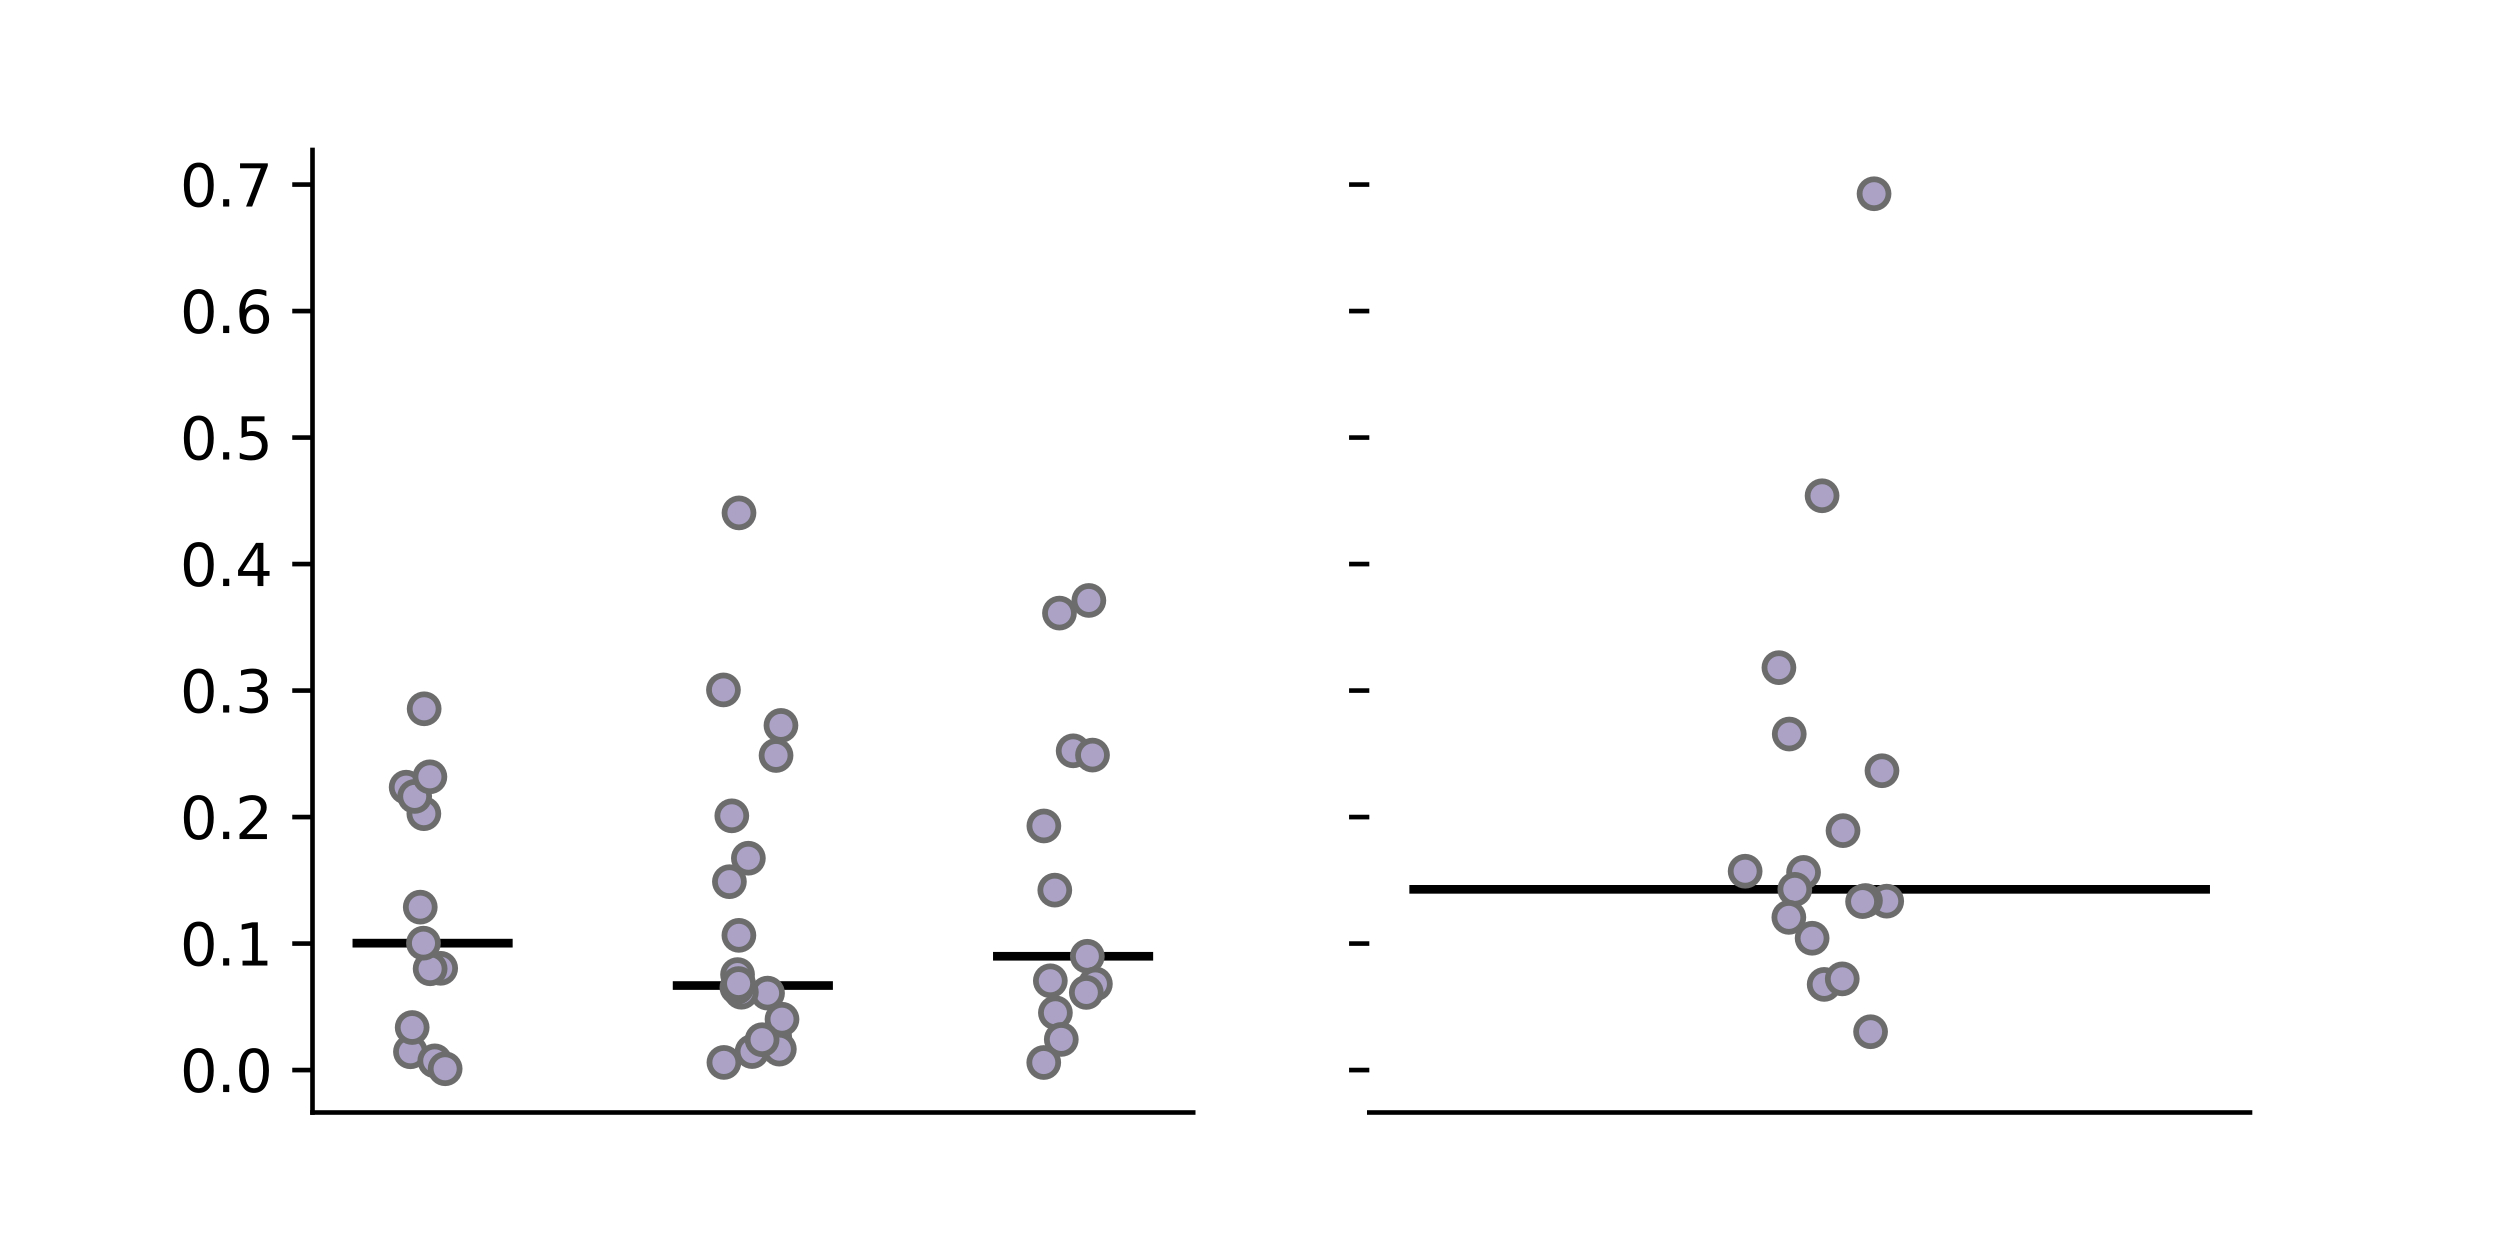 <?xml version="1.0" encoding="utf-8" standalone="no"?>
<!DOCTYPE svg PUBLIC "-//W3C//DTD SVG 1.1//EN"
  "http://www.w3.org/Graphics/SVG/1.1/DTD/svg11.dtd">
<svg xmlns:xlink="http://www.w3.org/1999/xlink" width="432pt" height="216pt" viewBox="0 0 432 216" xmlns="http://www.w3.org/2000/svg" version="1.1">
 <defs>
  <style type="text/css">*{stroke-linejoin: round; stroke-linecap: butt}</style>
 </defs>
 <g id="figure_1">
  <g id="patch_1">
   <path d="M 0 216 
L 432 216 
L 432 0 
L 0 0 
z
" style="fill: #ffffff"/>
  </g>
  <g id="axes_1">
   <g id="patch_2">
    <path d="M 54 192.24 
L 206.182 192.24 
L 206.182 25.92 
L 54 25.92 
z
" style="fill: #ffffff"/>
   </g>
   <g id="matplotlib.axis_1"/>
   <g id="matplotlib.axis_2">
    <g id="ytick_1">
     <g id="line2d_1">
      <defs>
       <path id="ma3f46f3d99" d="M 0 0 
L -3.5 0 
" style="stroke: #000000; stroke-width: 0.8"/>
      </defs>
      <g>
       <use xlink:href="#ma3f46f3d99" x="54" y="184.909" style="stroke: #000000; stroke-width: 0.8"/>
      </g>
     </g>
     <g id="text_1">
      <!-- 0.0 -->
      <g transform="translate(31.097 188.709) scale(0.1 -0.1)">
       <defs>
        <path id="DejaVuSans-30" d="M 2034 4250 
Q 1547 4250 1301 3770 
Q 1056 3291 1056 2328 
Q 1056 1369 1301 889 
Q 1547 409 2034 409 
Q 2525 409 2770 889 
Q 3016 1369 3016 2328 
Q 3016 3291 2770 3770 
Q 2525 4250 2034 4250 
z
M 2034 4750 
Q 2819 4750 3233 4129 
Q 3647 3509 3647 2328 
Q 3647 1150 3233 529 
Q 2819 -91 2034 -91 
Q 1250 -91 836 529 
Q 422 1150 422 2328 
Q 422 3509 836 4129 
Q 1250 4750 2034 4750 
z
" transform="scale(0.016)"/>
        <path id="DejaVuSans-2e" d="M 684 794 
L 1344 794 
L 1344 0 
L 684 0 
L 684 794 
z
" transform="scale(0.016)"/>
       </defs>
       <use xlink:href="#DejaVuSans-30"/>
       <use xlink:href="#DejaVuSans-2e" x="63.623"/>
       <use xlink:href="#DejaVuSans-30" x="95.41"/>
      </g>
     </g>
    </g>
    <g id="ytick_2">
     <g id="line2d_2">
      <g>
       <use xlink:href="#ma3f46f3d99" x="54" y="163.05" style="stroke: #000000; stroke-width: 0.8"/>
      </g>
     </g>
     <g id="text_2">
      <!-- 0.1 -->
      <g transform="translate(31.097 166.849) scale(0.1 -0.1)">
       <defs>
        <path id="DejaVuSans-31" d="M 794 531 
L 1825 531 
L 1825 4091 
L 703 3866 
L 703 4441 
L 1819 4666 
L 2450 4666 
L 2450 531 
L 3481 531 
L 3481 0 
L 794 0 
L 794 531 
z
" transform="scale(0.016)"/>
       </defs>
       <use xlink:href="#DejaVuSans-30"/>
       <use xlink:href="#DejaVuSans-2e" x="63.623"/>
       <use xlink:href="#DejaVuSans-31" x="95.41"/>
      </g>
     </g>
    </g>
    <g id="ytick_3">
     <g id="line2d_3">
      <g>
       <use xlink:href="#ma3f46f3d99" x="54" y="141.19" style="stroke: #000000; stroke-width: 0.8"/>
      </g>
     </g>
     <g id="text_3">
      <!-- 0.2 -->
      <g transform="translate(31.097 144.99) scale(0.1 -0.1)">
       <defs>
        <path id="DejaVuSans-32" d="M 1228 531 
L 3431 531 
L 3431 0 
L 469 0 
L 469 531 
Q 828 903 1448 1529 
Q 2069 2156 2228 2338 
Q 2531 2678 2651 2914 
Q 2772 3150 2772 3378 
Q 2772 3750 2511 3984 
Q 2250 4219 1831 4219 
Q 1534 4219 1204 4116 
Q 875 4013 500 3803 
L 500 4441 
Q 881 4594 1212 4672 
Q 1544 4750 1819 4750 
Q 2544 4750 2975 4387 
Q 3406 4025 3406 3419 
Q 3406 3131 3298 2873 
Q 3191 2616 2906 2266 
Q 2828 2175 2409 1742 
Q 1991 1309 1228 531 
z
" transform="scale(0.016)"/>
       </defs>
       <use xlink:href="#DejaVuSans-30"/>
       <use xlink:href="#DejaVuSans-2e" x="63.623"/>
       <use xlink:href="#DejaVuSans-32" x="95.41"/>
      </g>
     </g>
    </g>
    <g id="ytick_4">
     <g id="line2d_4">
      <g>
       <use xlink:href="#ma3f46f3d99" x="54" y="119.331" style="stroke: #000000; stroke-width: 0.8"/>
      </g>
     </g>
     <g id="text_4">
      <!-- 0.3 -->
      <g transform="translate(31.097 123.13) scale(0.1 -0.1)">
       <defs>
        <path id="DejaVuSans-33" d="M 2597 2516 
Q 3050 2419 3304 2112 
Q 3559 1806 3559 1356 
Q 3559 666 3084 287 
Q 2609 -91 1734 -91 
Q 1441 -91 1130 -33 
Q 819 25 488 141 
L 488 750 
Q 750 597 1062 519 
Q 1375 441 1716 441 
Q 2309 441 2620 675 
Q 2931 909 2931 1356 
Q 2931 1769 2642 2001 
Q 2353 2234 1838 2234 
L 1294 2234 
L 1294 2753 
L 1863 2753 
Q 2328 2753 2575 2939 
Q 2822 3125 2822 3475 
Q 2822 3834 2567 4026 
Q 2313 4219 1838 4219 
Q 1578 4219 1281 4162 
Q 984 4106 628 3988 
L 628 4550 
Q 988 4650 1302 4700 
Q 1616 4750 1894 4750 
Q 2613 4750 3031 4423 
Q 3450 4097 3450 3541 
Q 3450 3153 3228 2886 
Q 3006 2619 2597 2516 
z
" transform="scale(0.016)"/>
       </defs>
       <use xlink:href="#DejaVuSans-30"/>
       <use xlink:href="#DejaVuSans-2e" x="63.623"/>
       <use xlink:href="#DejaVuSans-33" x="95.41"/>
      </g>
     </g>
    </g>
    <g id="ytick_5">
     <g id="line2d_5">
      <g>
       <use xlink:href="#ma3f46f3d99" x="54" y="97.471" style="stroke: #000000; stroke-width: 0.8"/>
      </g>
     </g>
     <g id="text_5">
      <!-- 0.4 -->
      <g transform="translate(31.097 101.27) scale(0.1 -0.1)">
       <defs>
        <path id="DejaVuSans-34" d="M 2419 4116 
L 825 1625 
L 2419 1625 
L 2419 4116 
z
M 2253 4666 
L 3047 4666 
L 3047 1625 
L 3713 1625 
L 3713 1100 
L 3047 1100 
L 3047 0 
L 2419 0 
L 2419 1100 
L 313 1100 
L 313 1709 
L 2253 4666 
z
" transform="scale(0.016)"/>
       </defs>
       <use xlink:href="#DejaVuSans-30"/>
       <use xlink:href="#DejaVuSans-2e" x="63.623"/>
       <use xlink:href="#DejaVuSans-34" x="95.41"/>
      </g>
     </g>
    </g>
    <g id="ytick_6">
     <g id="line2d_6">
      <g>
       <use xlink:href="#ma3f46f3d99" x="54" y="75.612" style="stroke: #000000; stroke-width: 0.8"/>
      </g>
     </g>
     <g id="text_6">
      <!-- 0.5 -->
      <g transform="translate(31.097 79.411) scale(0.1 -0.1)">
       <defs>
        <path id="DejaVuSans-35" d="M 691 4666 
L 3169 4666 
L 3169 4134 
L 1269 4134 
L 1269 2991 
Q 1406 3038 1543 3061 
Q 1681 3084 1819 3084 
Q 2600 3084 3056 2656 
Q 3513 2228 3513 1497 
Q 3513 744 3044 326 
Q 2575 -91 1722 -91 
Q 1428 -91 1123 -41 
Q 819 9 494 109 
L 494 744 
Q 775 591 1075 516 
Q 1375 441 1709 441 
Q 2250 441 2565 725 
Q 2881 1009 2881 1497 
Q 2881 1984 2565 2268 
Q 2250 2553 1709 2553 
Q 1456 2553 1204 2497 
Q 953 2441 691 2322 
L 691 4666 
z
" transform="scale(0.016)"/>
       </defs>
       <use xlink:href="#DejaVuSans-30"/>
       <use xlink:href="#DejaVuSans-2e" x="63.623"/>
       <use xlink:href="#DejaVuSans-35" x="95.41"/>
      </g>
     </g>
    </g>
    <g id="ytick_7">
     <g id="line2d_7">
      <g>
       <use xlink:href="#ma3f46f3d99" x="54" y="53.752" style="stroke: #000000; stroke-width: 0.8"/>
      </g>
     </g>
     <g id="text_7">
      <!-- 0.6 -->
      <g transform="translate(31.097 57.551) scale(0.1 -0.1)">
       <defs>
        <path id="DejaVuSans-36" d="M 2113 2584 
Q 1688 2584 1439 2293 
Q 1191 2003 1191 1497 
Q 1191 994 1439 701 
Q 1688 409 2113 409 
Q 2538 409 2786 701 
Q 3034 994 3034 1497 
Q 3034 2003 2786 2293 
Q 2538 2584 2113 2584 
z
M 3366 4563 
L 3366 3988 
Q 3128 4100 2886 4159 
Q 2644 4219 2406 4219 
Q 1781 4219 1451 3797 
Q 1122 3375 1075 2522 
Q 1259 2794 1537 2939 
Q 1816 3084 2150 3084 
Q 2853 3084 3261 2657 
Q 3669 2231 3669 1497 
Q 3669 778 3244 343 
Q 2819 -91 2113 -91 
Q 1303 -91 875 529 
Q 447 1150 447 2328 
Q 447 3434 972 4092 
Q 1497 4750 2381 4750 
Q 2619 4750 2861 4703 
Q 3103 4656 3366 4563 
z
" transform="scale(0.016)"/>
       </defs>
       <use xlink:href="#DejaVuSans-30"/>
       <use xlink:href="#DejaVuSans-2e" x="63.623"/>
       <use xlink:href="#DejaVuSans-36" x="95.41"/>
      </g>
     </g>
    </g>
    <g id="ytick_8">
     <g id="line2d_8">
      <g>
       <use xlink:href="#ma3f46f3d99" x="54" y="31.893" style="stroke: #000000; stroke-width: 0.8"/>
      </g>
     </g>
     <g id="text_8">
      <!-- 0.7 -->
      <g transform="translate(31.097 35.692) scale(0.1 -0.1)">
       <defs>
        <path id="DejaVuSans-37" d="M 525 4666 
L 3525 4666 
L 3525 4397 
L 1831 0 
L 1172 0 
L 2766 4134 
L 525 4134 
L 525 4666 
z
" transform="scale(0.016)"/>
       </defs>
       <use xlink:href="#DejaVuSans-30"/>
       <use xlink:href="#DejaVuSans-2e" x="63.623"/>
       <use xlink:href="#DejaVuSans-37" x="95.41"/>
      </g>
     </g>
    </g>
   </g>
   <g id="LineCollection_1">
    <path d="M 60.917 162.979 
L 88.587 162.979 
" clip-path="url(#p2cc251a5ff)" style="fill: none; stroke: #000000; stroke-width: 1.5"/>
   </g>
   <g id="LineCollection_2">
    <path d="M 116.256 170.297 
L 143.926 170.297 
" clip-path="url(#p2cc251a5ff)" style="fill: none; stroke: #000000; stroke-width: 1.5"/>
   </g>
   <g id="LineCollection_3">
    <path d="M 171.595 165.246 
L 199.264 165.246 
" clip-path="url(#p2cc251a5ff)" style="fill: none; stroke: #000000; stroke-width: 1.5"/>
   </g>
   <g id="patch_3">
    <path d="M 54 192.24 
L 54 25.92 
" style="fill: none; stroke: #000000; stroke-width: 0.8; stroke-linejoin: miter; stroke-linecap: square"/>
   </g>
   <g id="patch_4">
    <path d="M 54 192.24 
L 206.182 192.24 
" style="fill: none; stroke: #000000; stroke-width: 0.8; stroke-linejoin: miter; stroke-linecap: square"/>
   </g>
   <g id="PathCollection_1">
    <defs>
     <path id="mf37f768435" d="M 0 2.5 
C 0.663 2.5 1.299 2.237 1.768 1.768 
C 2.237 1.299 2.5 0.663 2.5 0 
C 2.5 -0.663 2.237 -1.299 1.768 -1.768 
C 1.299 -2.237 0.663 -2.5 0 -2.5 
C -0.663 -2.5 -1.299 -2.237 -1.768 -1.768 
C -2.237 -1.299 -2.5 -0.663 -2.5 0 
C -2.5 0.663 -2.237 1.299 -1.768 1.768 
C -1.299 2.237 -0.663 2.5 0 2.5 
z
" style="stroke: #6c6c6c"/>
    </defs>
    <g clip-path="url(#p2cc251a5ff)">
     <use xlink:href="#mf37f768435" x="76.15" y="167.323" style="fill: #aba2c6; stroke: #6c6c6c"/>
     <use xlink:href="#mf37f768435" x="74.327" y="167.404" style="fill: #aba2c6; stroke: #6c6c6c"/>
     <use xlink:href="#mf37f768435" x="70.924" y="181.746" style="fill: #aba2c6; stroke: #6c6c6c"/>
     <use xlink:href="#mf37f768435" x="71.224" y="177.555" style="fill: #aba2c6; stroke: #6c6c6c"/>
     <use xlink:href="#mf37f768435" x="73.175" y="162.979" style="fill: #aba2c6; stroke: #6c6c6c"/>
     <use xlink:href="#mf37f768435" x="73.243" y="140.604" style="fill: #aba2c6; stroke: #6c6c6c"/>
     <use xlink:href="#mf37f768435" x="70.183" y="136.026" style="fill: #aba2c6; stroke: #6c6c6c"/>
     <use xlink:href="#mf37f768435" x="75.127" y="183.317" style="fill: #aba2c6; stroke: #6c6c6c"/>
     <use xlink:href="#mf37f768435" x="73.295" y="122.479" style="fill: #aba2c6; stroke: #6c6c6c"/>
     <use xlink:href="#mf37f768435" x="71.659" y="137.621" style="fill: #aba2c6; stroke: #6c6c6c"/>
     <use xlink:href="#mf37f768435" x="74.287" y="134.23" style="fill: #aba2c6; stroke: #6c6c6c"/>
     <use xlink:href="#mf37f768435" x="72.621" y="156.754" style="fill: #aba2c6; stroke: #6c6c6c"/>
     <use xlink:href="#mf37f768435" x="76.923" y="184.68" style="fill: #aba2c6; stroke: #6c6c6c"/>
    </g>
   </g>
   <g id="PathCollection_2">
    <g clip-path="url(#p2cc251a5ff)">
     <use xlink:href="#mf37f768435" x="133.878" y="179.301" style="fill: #aba2c6; stroke: #6c6c6c"/>
     <use xlink:href="#mf37f768435" x="128.004" y="171.22" style="fill: #aba2c6; stroke: #6c6c6c"/>
     <use xlink:href="#mf37f768435" x="135.132" y="176.123" style="fill: #aba2c6; stroke: #6c6c6c"/>
     <use xlink:href="#mf37f768435" x="127.45" y="168.41" style="fill: #aba2c6; stroke: #6c6c6c"/>
     <use xlink:href="#mf37f768435" x="132.631" y="171.612" style="fill: #aba2c6; stroke: #6c6c6c"/>
     <use xlink:href="#mf37f768435" x="128.108" y="171.456" style="fill: #aba2c6; stroke: #6c6c6c"/>
     <use xlink:href="#mf37f768435" x="129.958" y="181.708" style="fill: #aba2c6; stroke: #6c6c6c"/>
     <use xlink:href="#mf37f768435" x="127.333" y="170.635" style="fill: #aba2c6; stroke: #6c6c6c"/>
     <use xlink:href="#mf37f768435" x="134.95" y="125.353" style="fill: #aba2c6; stroke: #6c6c6c"/>
     <use xlink:href="#mf37f768435" x="134.67" y="181.29" style="fill: #aba2c6; stroke: #6c6c6c"/>
     <use xlink:href="#mf37f768435" x="127.681" y="161.628" style="fill: #aba2c6; stroke: #6c6c6c"/>
     <use xlink:href="#mf37f768435" x="131.691" y="179.662" style="fill: #aba2c6; stroke: #6c6c6c"/>
     <use xlink:href="#mf37f768435" x="129.318" y="148.3" style="fill: #aba2c6; stroke: #6c6c6c"/>
     <use xlink:href="#mf37f768435" x="127.628" y="169.96" style="fill: #aba2c6; stroke: #6c6c6c"/>
     <use xlink:href="#mf37f768435" x="127.7" y="88.629" style="fill: #aba2c6; stroke: #6c6c6c"/>
     <use xlink:href="#mf37f768435" x="126.457" y="140.975" style="fill: #aba2c6; stroke: #6c6c6c"/>
     <use xlink:href="#mf37f768435" x="134.102" y="130.547" style="fill: #aba2c6; stroke: #6c6c6c"/>
     <use xlink:href="#mf37f768435" x="125.012" y="119.219" style="fill: #aba2c6; stroke: #6c6c6c"/>
     <use xlink:href="#mf37f768435" x="126.041" y="152.356" style="fill: #aba2c6; stroke: #6c6c6c"/>
     <use xlink:href="#mf37f768435" x="125.094" y="183.587" style="fill: #aba2c6; stroke: #6c6c6c"/>
    </g>
   </g>
   <g id="PathCollection_3">
    <g clip-path="url(#p2cc251a5ff)">
     <use xlink:href="#mf37f768435" x="182.269" y="153.816" style="fill: #aba2c6; stroke: #6c6c6c"/>
     <use xlink:href="#mf37f768435" x="182.373" y="175.005" style="fill: #aba2c6; stroke: #6c6c6c"/>
     <use xlink:href="#mf37f768435" x="187.89" y="165.246" style="fill: #aba2c6; stroke: #6c6c6c"/>
     <use xlink:href="#mf37f768435" x="183.391" y="179.611" style="fill: #aba2c6; stroke: #6c6c6c"/>
     <use xlink:href="#mf37f768435" x="188.156" y="103.758" style="fill: #aba2c6; stroke: #6c6c6c"/>
     <use xlink:href="#mf37f768435" x="180.382" y="142.726" style="fill: #aba2c6; stroke: #6c6c6c"/>
     <use xlink:href="#mf37f768435" x="185.442" y="129.742" style="fill: #aba2c6; stroke: #6c6c6c"/>
     <use xlink:href="#mf37f768435" x="189.283" y="170.024" style="fill: #aba2c6; stroke: #6c6c6c"/>
     <use xlink:href="#mf37f768435" x="188.785" y="130.479" style="fill: #aba2c6; stroke: #6c6c6c"/>
     <use xlink:href="#mf37f768435" x="181.497" y="169.481" style="fill: #aba2c6; stroke: #6c6c6c"/>
     <use xlink:href="#mf37f768435" x="183.076" y="105.944" style="fill: #aba2c6; stroke: #6c6c6c"/>
     <use xlink:href="#mf37f768435" x="187.713" y="171.489" style="fill: #aba2c6; stroke: #6c6c6c"/>
     <use xlink:href="#mf37f768435" x="180.361" y="183.601" style="fill: #aba2c6; stroke: #6c6c6c"/>
    </g>
   </g>
  </g>
  <g id="axes_2">
   <g id="patch_5">
    <path d="M 236.618 192.24 
L 388.8 192.24 
L 388.8 25.92 
L 236.618 25.92 
z
" style="fill: #ffffff"/>
   </g>
   <g id="matplotlib.axis_3"/>
   <g id="matplotlib.axis_4">
    <g id="ytick_9">
     <g id="line2d_9">
      <g>
       <use xlink:href="#ma3f46f3d99" x="236.618" y="184.909" style="stroke: #000000; stroke-width: 0.8"/>
      </g>
     </g>
    </g>
    <g id="ytick_10">
     <g id="line2d_10">
      <g>
       <use xlink:href="#ma3f46f3d99" x="236.618" y="163.05" style="stroke: #000000; stroke-width: 0.8"/>
      </g>
     </g>
    </g>
    <g id="ytick_11">
     <g id="line2d_11">
      <g>
       <use xlink:href="#ma3f46f3d99" x="236.618" y="141.19" style="stroke: #000000; stroke-width: 0.8"/>
      </g>
     </g>
    </g>
    <g id="ytick_12">
     <g id="line2d_12">
      <g>
       <use xlink:href="#ma3f46f3d99" x="236.618" y="119.331" style="stroke: #000000; stroke-width: 0.8"/>
      </g>
     </g>
    </g>
    <g id="ytick_13">
     <g id="line2d_13">
      <g>
       <use xlink:href="#ma3f46f3d99" x="236.618" y="97.471" style="stroke: #000000; stroke-width: 0.8"/>
      </g>
     </g>
    </g>
    <g id="ytick_14">
     <g id="line2d_14">
      <g>
       <use xlink:href="#ma3f46f3d99" x="236.618" y="75.612" style="stroke: #000000; stroke-width: 0.8"/>
      </g>
     </g>
    </g>
    <g id="ytick_15">
     <g id="line2d_15">
      <g>
       <use xlink:href="#ma3f46f3d99" x="236.618" y="53.752" style="stroke: #000000; stroke-width: 0.8"/>
      </g>
     </g>
    </g>
    <g id="ytick_16">
     <g id="line2d_16">
      <g>
       <use xlink:href="#ma3f46f3d99" x="236.618" y="31.893" style="stroke: #000000; stroke-width: 0.8"/>
      </g>
     </g>
    </g>
   </g>
   <g id="LineCollection_4">
    <path d="M 243.536 153.674 
L 381.883 153.674 
" clip-path="url(#p200ecb0e6c)" style="fill: none; stroke: #000000; stroke-width: 1.5"/>
   </g>
   <g id="patch_6">
    <path d="M 236.618 192.24 
L 388.8 192.24 
" style="fill: none; stroke: #000000; stroke-width: 0.8; stroke-linejoin: miter; stroke-linecap: square"/>
   </g>
   <g id="PathCollection_4">
    <g clip-path="url(#p200ecb0e6c)">
     <use xlink:href="#mf37f768435" x="314.855" y="85.669" style="fill: #aba2c6; stroke: #6c6c6c"/>
     <use xlink:href="#mf37f768435" x="325.206" y="133.183" style="fill: #aba2c6; stroke: #6c6c6c"/>
     <use xlink:href="#mf37f768435" x="326.024" y="155.723" style="fill: #aba2c6; stroke: #6c6c6c"/>
     <use xlink:href="#mf37f768435" x="309.183" y="126.844" style="fill: #aba2c6; stroke: #6c6c6c"/>
     <use xlink:href="#mf37f768435" x="301.561" y="150.548" style="fill: #aba2c6; stroke: #6c6c6c"/>
     <use xlink:href="#mf37f768435" x="322.35" y="155.609" style="fill: #aba2c6; stroke: #6c6c6c"/>
     <use xlink:href="#mf37f768435" x="311.657" y="150.75" style="fill: #aba2c6; stroke: #6c6c6c"/>
     <use xlink:href="#mf37f768435" x="310.147" y="153.674" style="fill: #aba2c6; stroke: #6c6c6c"/>
     <use xlink:href="#mf37f768435" x="309.113" y="158.521" style="fill: #aba2c6; stroke: #6c6c6c"/>
     <use xlink:href="#mf37f768435" x="315.217" y="170.106" style="fill: #aba2c6; stroke: #6c6c6c"/>
     <use xlink:href="#mf37f768435" x="323.836" y="33.48" style="fill: #aba2c6; stroke: #6c6c6c"/>
     <use xlink:href="#mf37f768435" x="307.398" y="115.372" style="fill: #aba2c6; stroke: #6c6c6c"/>
     <use xlink:href="#mf37f768435" x="318.342" y="169.149" style="fill: #aba2c6; stroke: #6c6c6c"/>
     <use xlink:href="#mf37f768435" x="321.854" y="155.796" style="fill: #aba2c6; stroke: #6c6c6c"/>
     <use xlink:href="#mf37f768435" x="318.475" y="143.534" style="fill: #aba2c6; stroke: #6c6c6c"/>
     <use xlink:href="#mf37f768435" x="313.134" y="162.129" style="fill: #aba2c6; stroke: #6c6c6c"/>
     <use xlink:href="#mf37f768435" x="323.236" y="178.283" style="fill: #aba2c6; stroke: #6c6c6c"/>
    </g>
   </g>
  </g>
 </g>
 <defs>
  <clipPath id="p2cc251a5ff">
   <rect x="54" y="25.92" width="152.182" height="166.32"/>
  </clipPath>
  <clipPath id="p200ecb0e6c">
   <rect x="236.618" y="25.92" width="152.182" height="166.32"/>
  </clipPath>
 </defs>
</svg>
